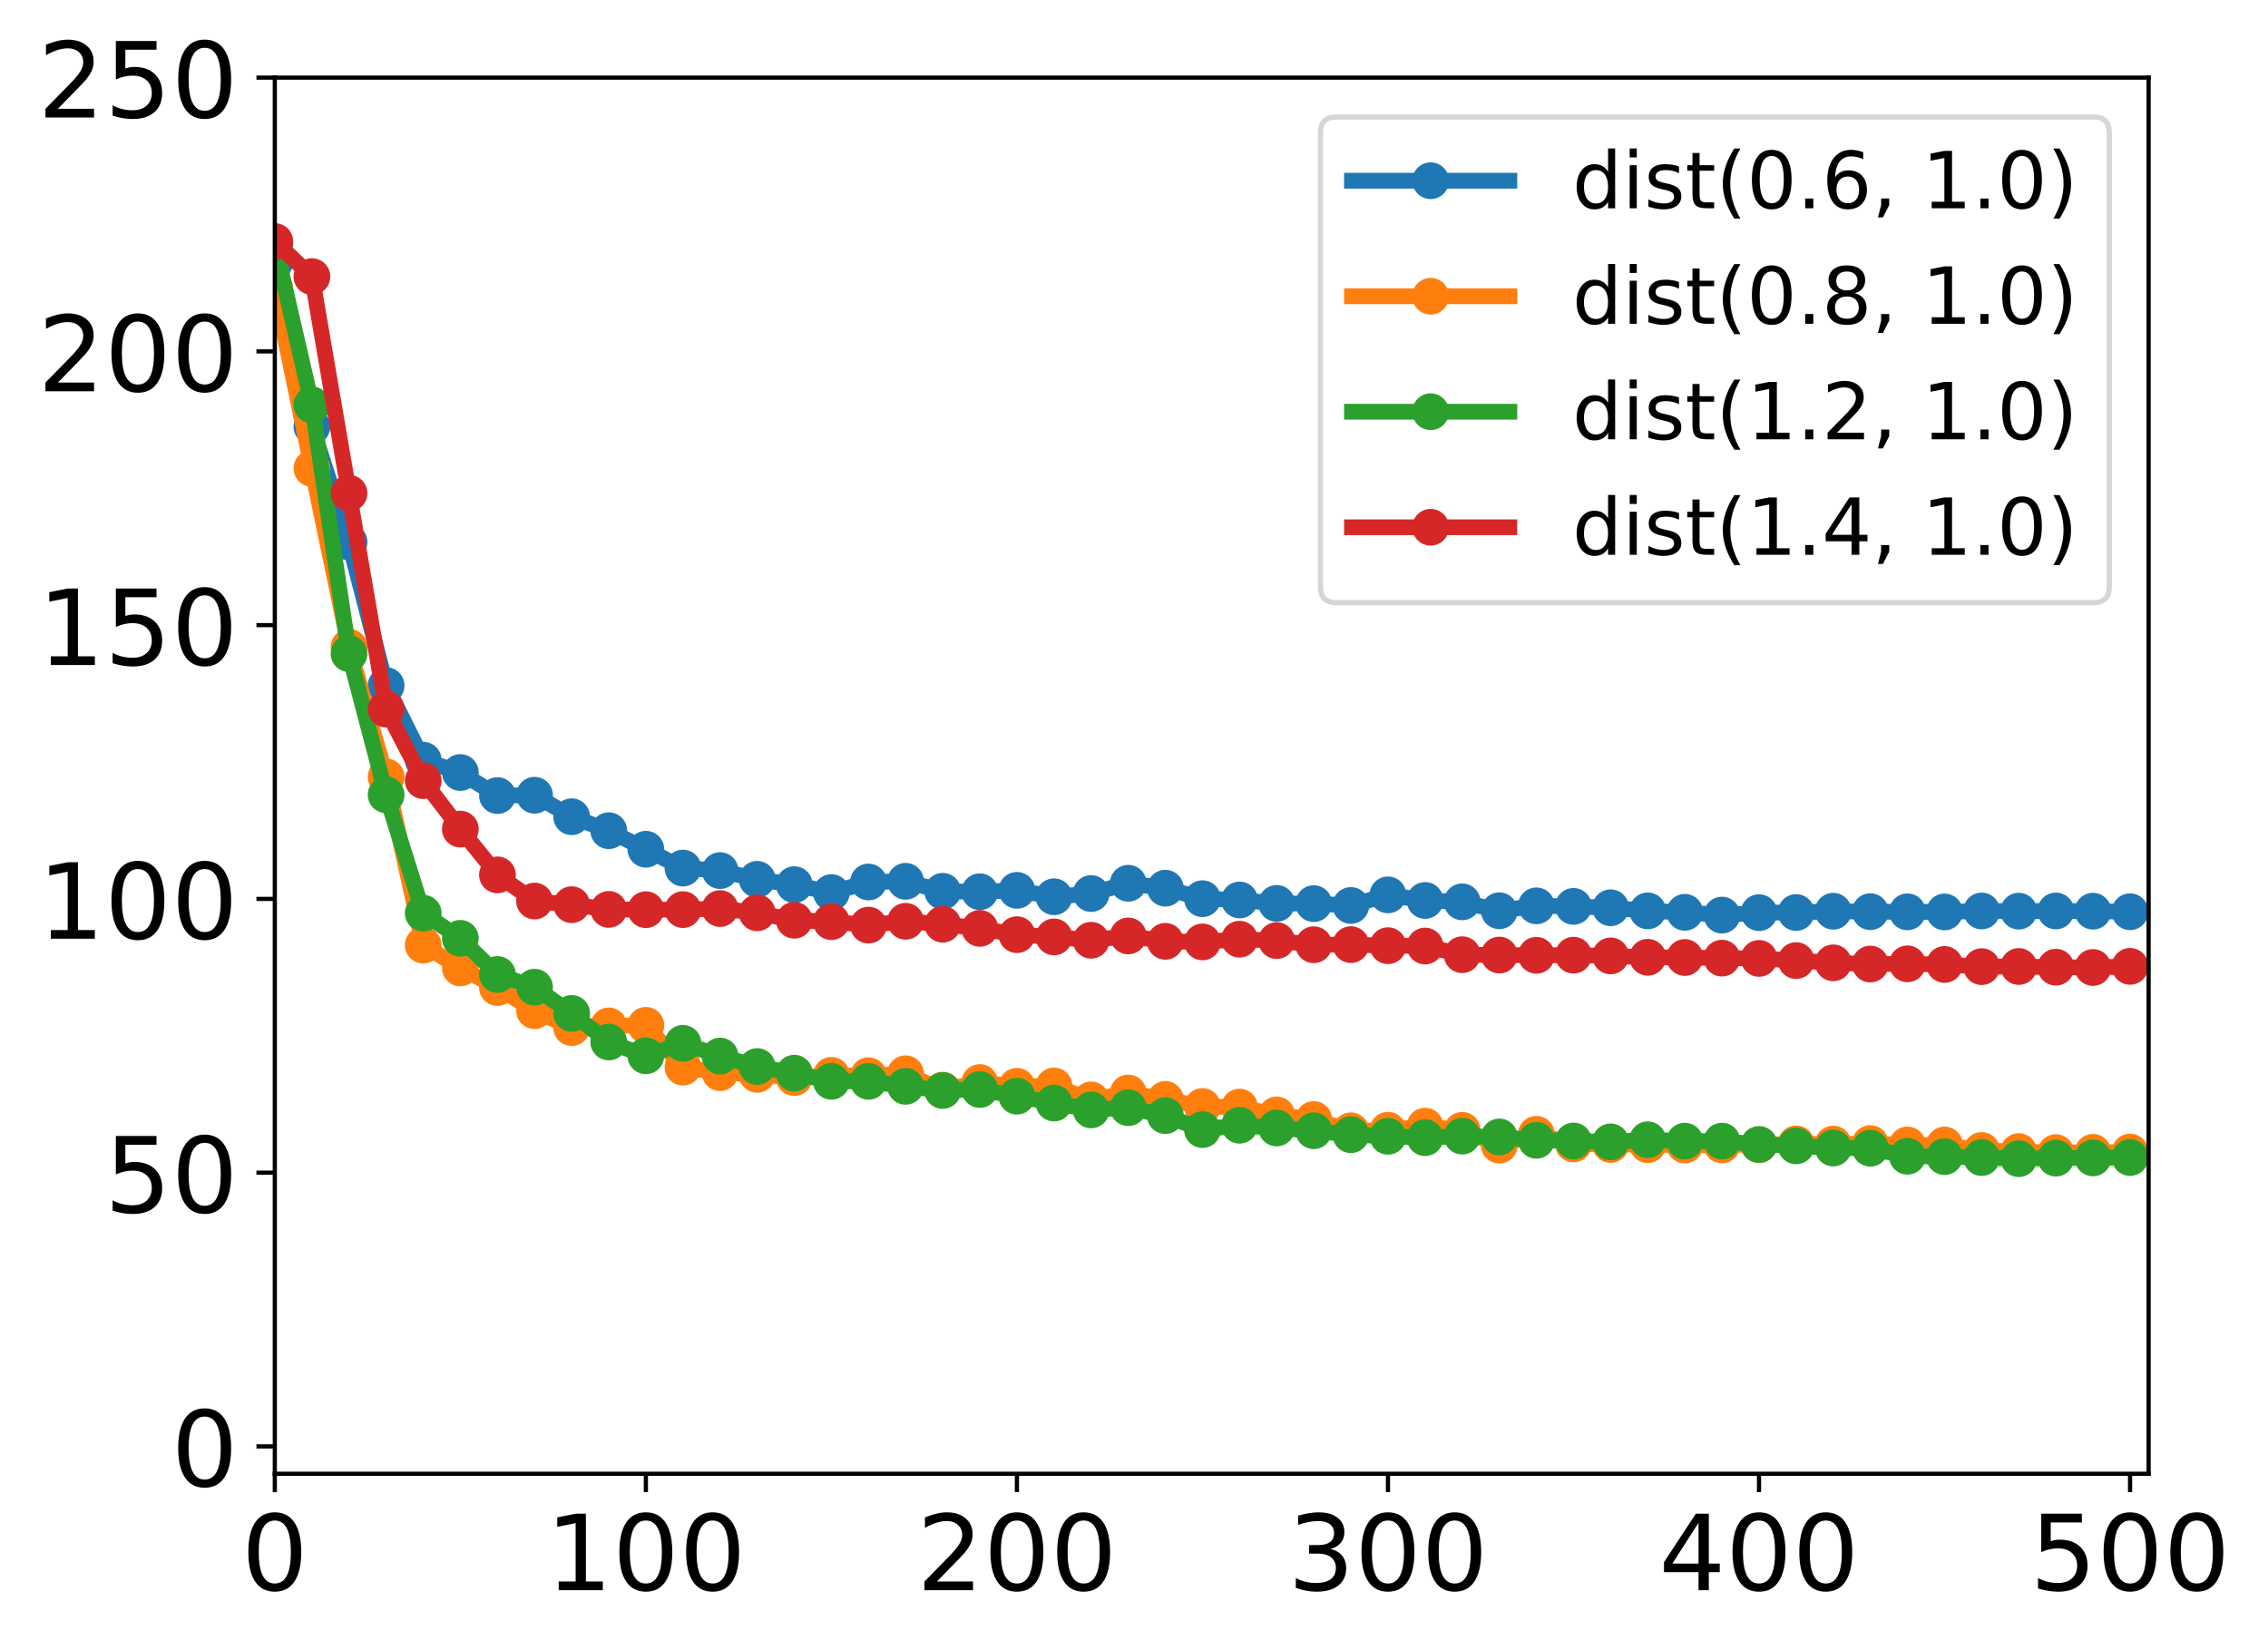 <?xml version="1.0" encoding="utf-8" standalone="no"?>
<!DOCTYPE svg PUBLIC "-//W3C//DTD SVG 1.1//EN"
  "http://www.w3.org/Graphics/SVG/1.1/DTD/svg11.dtd">
<!-- Created with matplotlib (http://matplotlib.org/) -->
<svg height="314.467pt" version="1.1" viewBox="0 0 432.247 314.467" width="432.247pt" xmlns="http://www.w3.org/2000/svg" xmlns:xlink="http://www.w3.org/1999/xlink">
 <defs>
  <style type="text/css">
*{stroke-linecap:butt;stroke-linejoin:round;}
  </style>
 </defs>
 <g id="figure_1">
  <g id="patch_1">
   <path d="M 0 314.467 
L 432.247 314.467 
L 432.247 0 
L 0 0 
z
" style="fill:#ffffff;"/>
  </g>
  <g id="axes_1">
   <g id="patch_2">
    <path d="M 52.375 280.91 
L 409.495 280.91 
L 409.495 14.798 
L 52.375 14.798 
z
" style="fill:#ffffff;"/>
   </g>
   <g id="matplotlib.axis_1">
    <g id="xtick_1">
     <g id="line2d_1">
      <defs>
       <path d="M 0 0 
L 0 3.5 
" id="m91db67efcc" style="stroke:#000000;stroke-width:0.8;"/>
      </defs>
      <g>
       <use style="stroke:#000000;stroke-width:0.8;" x="52.375" xlink:href="#m91db67efcc" y="280.91"/>
      </g>
     </g>
     <g id="text_1">
      <!-- 0 -->
      <defs>
       <path d="M 31.781 66.406 
Q 24.172 66.406 20.328 58.906 
Q 16.5 51.422 16.5 36.375 
Q 16.5 21.391 20.328 13.891 
Q 24.172 6.391 31.781 6.391 
Q 39.453 6.391 43.281 13.891 
Q 47.125 21.391 47.125 36.375 
Q 47.125 51.422 43.281 58.906 
Q 39.453 66.406 31.781 66.406 
z
M 31.781 74.219 
Q 44.047 74.219 50.516 64.516 
Q 56.984 54.828 56.984 36.375 
Q 56.984 17.969 50.516 8.266 
Q 44.047 -1.422 31.781 -1.422 
Q 19.531 -1.422 13.062 8.266 
Q 6.594 17.969 6.594 36.375 
Q 6.594 54.828 13.062 64.516 
Q 19.531 74.219 31.781 74.219 
z
" id="DejaVuSans-30"/>
      </defs>
      <g transform="translate(46.013 303.107)scale(0.2 -0.2)">
       <use xlink:href="#DejaVuSans-30"/>
      </g>
     </g>
    </g>
    <g id="xtick_2">
     <g id="line2d_2">
      <g>
       <use style="stroke:#000000;stroke-width:0.8;" x="123.092" xlink:href="#m91db67efcc" y="280.91"/>
      </g>
     </g>
     <g id="text_2">
      <!-- 100 -->
      <defs>
       <path d="M 12.406 8.297 
L 28.516 8.297 
L 28.516 63.922 
L 10.984 60.406 
L 10.984 69.391 
L 28.422 72.906 
L 38.281 72.906 
L 38.281 8.297 
L 54.391 8.297 
L 54.391 0 
L 12.406 0 
z
" id="DejaVuSans-31"/>
      </defs>
      <g transform="translate(104.004 303.107)scale(0.2 -0.2)">
       <use xlink:href="#DejaVuSans-31"/>
       <use x="63.623" xlink:href="#DejaVuSans-30"/>
       <use x="127.246" xlink:href="#DejaVuSans-30"/>
      </g>
     </g>
    </g>
    <g id="xtick_3">
     <g id="line2d_3">
      <g>
       <use style="stroke:#000000;stroke-width:0.8;" x="193.809" xlink:href="#m91db67efcc" y="280.91"/>
      </g>
     </g>
     <g id="text_3">
      <!-- 200 -->
      <defs>
       <path d="M 19.188 8.297 
L 53.609 8.297 
L 53.609 0 
L 7.328 0 
L 7.328 8.297 
Q 12.938 14.109 22.625 23.891 
Q 32.328 33.688 34.812 36.531 
Q 39.547 41.844 41.422 45.531 
Q 43.312 49.219 43.312 52.781 
Q 43.312 58.594 39.234 62.25 
Q 35.156 65.922 28.609 65.922 
Q 23.969 65.922 18.812 64.312 
Q 13.672 62.703 7.812 59.422 
L 7.812 69.391 
Q 13.766 71.781 18.938 73 
Q 24.125 74.219 28.422 74.219 
Q 39.75 74.219 46.484 68.547 
Q 53.219 62.891 53.219 53.422 
Q 53.219 48.922 51.531 44.891 
Q 49.859 40.875 45.406 35.406 
Q 44.188 33.984 37.641 27.219 
Q 31.109 20.453 19.188 8.297 
z
" id="DejaVuSans-32"/>
      </defs>
      <g transform="translate(174.721 303.107)scale(0.2 -0.2)">
       <use xlink:href="#DejaVuSans-32"/>
       <use x="63.623" xlink:href="#DejaVuSans-30"/>
       <use x="127.246" xlink:href="#DejaVuSans-30"/>
      </g>
     </g>
    </g>
    <g id="xtick_4">
     <g id="line2d_4">
      <g>
       <use style="stroke:#000000;stroke-width:0.8;" x="264.525" xlink:href="#m91db67efcc" y="280.91"/>
      </g>
     </g>
     <g id="text_4">
      <!-- 300 -->
      <defs>
       <path d="M 40.578 39.312 
Q 47.656 37.797 51.625 33 
Q 55.609 28.219 55.609 21.188 
Q 55.609 10.406 48.188 4.484 
Q 40.766 -1.422 27.094 -1.422 
Q 22.516 -1.422 17.656 -0.516 
Q 12.797 0.391 7.625 2.203 
L 7.625 11.719 
Q 11.719 9.328 16.594 8.109 
Q 21.484 6.891 26.812 6.891 
Q 36.078 6.891 40.938 10.547 
Q 45.797 14.203 45.797 21.188 
Q 45.797 27.641 41.281 31.266 
Q 36.766 34.906 28.719 34.906 
L 20.219 34.906 
L 20.219 43.016 
L 29.109 43.016 
Q 36.375 43.016 40.234 45.922 
Q 44.094 48.828 44.094 54.297 
Q 44.094 59.906 40.109 62.906 
Q 36.141 65.922 28.719 65.922 
Q 24.656 65.922 20.016 65.031 
Q 15.375 64.156 9.812 62.312 
L 9.812 71.094 
Q 15.438 72.656 20.344 73.438 
Q 25.25 74.219 29.594 74.219 
Q 40.828 74.219 47.359 69.109 
Q 53.906 64.016 53.906 55.328 
Q 53.906 49.266 50.438 45.094 
Q 46.969 40.922 40.578 39.312 
z
" id="DejaVuSans-33"/>
      </defs>
      <g transform="translate(245.438 303.107)scale(0.2 -0.2)">
       <use xlink:href="#DejaVuSans-33"/>
       <use x="63.623" xlink:href="#DejaVuSans-30"/>
       <use x="127.246" xlink:href="#DejaVuSans-30"/>
      </g>
     </g>
    </g>
    <g id="xtick_5">
     <g id="line2d_5">
      <g>
       <use style="stroke:#000000;stroke-width:0.8;" x="335.242" xlink:href="#m91db67efcc" y="280.91"/>
      </g>
     </g>
     <g id="text_5">
      <!-- 400 -->
      <defs>
       <path d="M 37.797 64.312 
L 12.891 25.391 
L 37.797 25.391 
z
M 35.203 72.906 
L 47.609 72.906 
L 47.609 25.391 
L 58.016 25.391 
L 58.016 17.188 
L 47.609 17.188 
L 47.609 0 
L 37.797 0 
L 37.797 17.188 
L 4.891 17.188 
L 4.891 26.703 
z
" id="DejaVuSans-34"/>
      </defs>
      <g transform="translate(316.155 303.107)scale(0.2 -0.2)">
       <use xlink:href="#DejaVuSans-34"/>
       <use x="63.623" xlink:href="#DejaVuSans-30"/>
       <use x="127.246" xlink:href="#DejaVuSans-30"/>
      </g>
     </g>
    </g>
    <g id="xtick_6">
     <g id="line2d_6">
      <g>
       <use style="stroke:#000000;stroke-width:0.8;" x="405.959" xlink:href="#m91db67efcc" y="280.91"/>
      </g>
     </g>
     <g id="text_6">
      <!-- 500 -->
      <defs>
       <path d="M 10.797 72.906 
L 49.516 72.906 
L 49.516 64.594 
L 19.828 64.594 
L 19.828 46.734 
Q 21.969 47.469 24.109 47.828 
Q 26.266 48.188 28.422 48.188 
Q 40.625 48.188 47.75 41.5 
Q 54.891 34.812 54.891 23.391 
Q 54.891 11.625 47.562 5.094 
Q 40.234 -1.422 26.906 -1.422 
Q 22.312 -1.422 17.547 -0.641 
Q 12.797 0.141 7.719 1.703 
L 7.719 11.625 
Q 12.109 9.234 16.797 8.062 
Q 21.484 6.891 26.703 6.891 
Q 35.156 6.891 40.078 11.328 
Q 45.016 15.766 45.016 23.391 
Q 45.016 31 40.078 35.438 
Q 35.156 39.891 26.703 39.891 
Q 22.75 39.891 18.812 39.016 
Q 14.891 38.141 10.797 36.281 
z
" id="DejaVuSans-35"/>
      </defs>
      <g transform="translate(386.872 303.107)scale(0.2 -0.2)">
       <use xlink:href="#DejaVuSans-35"/>
       <use x="63.623" xlink:href="#DejaVuSans-30"/>
       <use x="127.246" xlink:href="#DejaVuSans-30"/>
      </g>
     </g>
    </g>
   </g>
   <g id="matplotlib.axis_2">
    <g id="ytick_1">
     <g id="line2d_7">
      <defs>
       <path d="M 0 0 
L -3.5 0 
" id="mad070e6eaf" style="stroke:#000000;stroke-width:0.8;"/>
      </defs>
      <g>
       <use style="stroke:#000000;stroke-width:0.8;" x="52.375" xlink:href="#mad070e6eaf" y="275.693"/>
      </g>
     </g>
     <g id="text_7">
      <!-- 0 -->
      <g transform="translate(32.65 283.291)scale(0.2 -0.2)">
       <use xlink:href="#DejaVuSans-30"/>
      </g>
     </g>
    </g>
    <g id="ytick_2">
     <g id="line2d_8">
      <g>
       <use style="stroke:#000000;stroke-width:0.8;" x="52.375" xlink:href="#mad070e6eaf" y="223.514"/>
      </g>
     </g>
     <g id="text_8">
      <!-- 50 -->
      <g transform="translate(19.925 231.112)scale(0.2 -0.2)">
       <use xlink:href="#DejaVuSans-35"/>
       <use x="63.623" xlink:href="#DejaVuSans-30"/>
      </g>
     </g>
    </g>
    <g id="ytick_3">
     <g id="line2d_9">
      <g>
       <use style="stroke:#000000;stroke-width:0.8;" x="52.375" xlink:href="#mad070e6eaf" y="171.335"/>
      </g>
     </g>
     <g id="text_9">
      <!-- 100 -->
      <g transform="translate(7.2 178.933)scale(0.2 -0.2)">
       <use xlink:href="#DejaVuSans-31"/>
       <use x="63.623" xlink:href="#DejaVuSans-30"/>
       <use x="127.246" xlink:href="#DejaVuSans-30"/>
      </g>
     </g>
    </g>
    <g id="ytick_4">
     <g id="line2d_10">
      <g>
       <use style="stroke:#000000;stroke-width:0.8;" x="52.375" xlink:href="#mad070e6eaf" y="119.156"/>
      </g>
     </g>
     <g id="text_10">
      <!-- 150 -->
      <g transform="translate(7.2 126.755)scale(0.2 -0.2)">
       <use xlink:href="#DejaVuSans-31"/>
       <use x="63.623" xlink:href="#DejaVuSans-35"/>
       <use x="127.246" xlink:href="#DejaVuSans-30"/>
      </g>
     </g>
    </g>
    <g id="ytick_5">
     <g id="line2d_11">
      <g>
       <use style="stroke:#000000;stroke-width:0.8;" x="52.375" xlink:href="#mad070e6eaf" y="66.977"/>
      </g>
     </g>
     <g id="text_11">
      <!-- 200 -->
      <g transform="translate(7.2 74.576)scale(0.2 -0.2)">
       <use xlink:href="#DejaVuSans-32"/>
       <use x="63.623" xlink:href="#DejaVuSans-30"/>
       <use x="127.246" xlink:href="#DejaVuSans-30"/>
      </g>
     </g>
    </g>
    <g id="ytick_6">
     <g id="line2d_12">
      <g>
       <use style="stroke:#000000;stroke-width:0.8;" x="52.375" xlink:href="#mad070e6eaf" y="14.798"/>
      </g>
     </g>
     <g id="text_12">
      <!-- 250 -->
      <g transform="translate(7.2 22.397)scale(0.2 -0.2)">
       <use xlink:href="#DejaVuSans-32"/>
       <use x="63.623" xlink:href="#DejaVuSans-35"/>
       <use x="127.246" xlink:href="#DejaVuSans-30"/>
      </g>
     </g>
    </g>
   </g>
   <g id="line2d_13">
    <path clip-path="url(#p8655ca4195)" d="M 52.375 49.946 
L 59.447 81.311 
L 66.518 103.299 
L 73.59 130.672 
L 80.662 144.901 
L 87.733 147.249 
L 94.805 151.643 
L 101.877 151.58 
L 108.948 155.676 
L 116.02 158.337 
L 123.092 161.875 
L 130.164 165.465 
L 137.235 165.94 
L 144.307 167.609 
L 151.379 168.622 
L 158.45 170.13 
L 165.522 168.115 
L 172.594 167.985 
L 179.665 169.89 
L 186.737 169.978 
L 193.809 169.707 
L 200.88 170.928 
L 207.952 170.317 
L 215.024 168.361 
L 222.095 169.295 
L 229.167 171.298 
L 236.239 171.544 
L 243.31 172.196 
L 250.382 172.238 
L 257.454 172.592 
L 264.525 170.568 
L 271.597 171.632 
L 278.669 171.898 
L 285.741 173.599 
L 292.812 172.66 
L 299.884 172.765 
L 306.956 173.026 
L 314.027 173.62 
L 321.099 173.897 
L 328.171 174.424 
L 335.242 173.96 
L 342.314 173.933 
L 349.386 173.688 
L 356.457 173.772 
L 363.529 173.803 
L 370.601 173.824 
L 377.672 173.641 
L 384.744 173.673 
L 391.816 173.636 
L 398.887 173.678 
L 405.959 173.782 
" style="fill:none;stroke:#1f77b4;stroke-linecap:square;stroke-width:3;"/>
    <defs>
     <path d="M 0 3 
C 0.796 3 1.559 2.684 2.121 2.121 
C 2.684 1.559 3 0.796 3 0 
C 3 -0.796 2.684 -1.559 2.121 -2.121 
C 1.559 -2.684 0.796 -3 0 -3 
C -0.796 -3 -1.559 -2.684 -2.121 -2.121 
C -2.684 -1.559 -3 -0.796 -3 0 
C -3 0.796 -2.684 1.559 -2.121 2.121 
C -1.559 2.684 -0.796 3 0 3 
z
" id="m61780fa552" style="stroke:#1f77b4;"/>
    </defs>
    <g clip-path="url(#p8655ca4195)">
     <use style="fill:#1f77b4;stroke:#1f77b4;" x="52.375" xlink:href="#m61780fa552" y="49.946"/>
     <use style="fill:#1f77b4;stroke:#1f77b4;" x="59.447" xlink:href="#m61780fa552" y="81.311"/>
     <use style="fill:#1f77b4;stroke:#1f77b4;" x="66.518" xlink:href="#m61780fa552" y="103.299"/>
     <use style="fill:#1f77b4;stroke:#1f77b4;" x="73.59" xlink:href="#m61780fa552" y="130.672"/>
     <use style="fill:#1f77b4;stroke:#1f77b4;" x="80.662" xlink:href="#m61780fa552" y="144.901"/>
     <use style="fill:#1f77b4;stroke:#1f77b4;" x="87.733" xlink:href="#m61780fa552" y="147.249"/>
     <use style="fill:#1f77b4;stroke:#1f77b4;" x="94.805" xlink:href="#m61780fa552" y="151.643"/>
     <use style="fill:#1f77b4;stroke:#1f77b4;" x="101.877" xlink:href="#m61780fa552" y="151.58"/>
     <use style="fill:#1f77b4;stroke:#1f77b4;" x="108.948" xlink:href="#m61780fa552" y="155.676"/>
     <use style="fill:#1f77b4;stroke:#1f77b4;" x="116.02" xlink:href="#m61780fa552" y="158.337"/>
     <use style="fill:#1f77b4;stroke:#1f77b4;" x="123.092" xlink:href="#m61780fa552" y="161.875"/>
     <use style="fill:#1f77b4;stroke:#1f77b4;" x="130.164" xlink:href="#m61780fa552" y="165.465"/>
     <use style="fill:#1f77b4;stroke:#1f77b4;" x="137.235" xlink:href="#m61780fa552" y="165.94"/>
     <use style="fill:#1f77b4;stroke:#1f77b4;" x="144.307" xlink:href="#m61780fa552" y="167.609"/>
     <use style="fill:#1f77b4;stroke:#1f77b4;" x="151.379" xlink:href="#m61780fa552" y="168.622"/>
     <use style="fill:#1f77b4;stroke:#1f77b4;" x="158.45" xlink:href="#m61780fa552" y="170.13"/>
     <use style="fill:#1f77b4;stroke:#1f77b4;" x="165.522" xlink:href="#m61780fa552" y="168.115"/>
     <use style="fill:#1f77b4;stroke:#1f77b4;" x="172.594" xlink:href="#m61780fa552" y="167.985"/>
     <use style="fill:#1f77b4;stroke:#1f77b4;" x="179.665" xlink:href="#m61780fa552" y="169.89"/>
     <use style="fill:#1f77b4;stroke:#1f77b4;" x="186.737" xlink:href="#m61780fa552" y="169.978"/>
     <use style="fill:#1f77b4;stroke:#1f77b4;" x="193.809" xlink:href="#m61780fa552" y="169.707"/>
     <use style="fill:#1f77b4;stroke:#1f77b4;" x="200.88" xlink:href="#m61780fa552" y="170.928"/>
     <use style="fill:#1f77b4;stroke:#1f77b4;" x="207.952" xlink:href="#m61780fa552" y="170.317"/>
     <use style="fill:#1f77b4;stroke:#1f77b4;" x="215.024" xlink:href="#m61780fa552" y="168.361"/>
     <use style="fill:#1f77b4;stroke:#1f77b4;" x="222.095" xlink:href="#m61780fa552" y="169.295"/>
     <use style="fill:#1f77b4;stroke:#1f77b4;" x="229.167" xlink:href="#m61780fa552" y="171.298"/>
     <use style="fill:#1f77b4;stroke:#1f77b4;" x="236.239" xlink:href="#m61780fa552" y="171.544"/>
     <use style="fill:#1f77b4;stroke:#1f77b4;" x="243.31" xlink:href="#m61780fa552" y="172.196"/>
     <use style="fill:#1f77b4;stroke:#1f77b4;" x="250.382" xlink:href="#m61780fa552" y="172.238"/>
     <use style="fill:#1f77b4;stroke:#1f77b4;" x="257.454" xlink:href="#m61780fa552" y="172.592"/>
     <use style="fill:#1f77b4;stroke:#1f77b4;" x="264.525" xlink:href="#m61780fa552" y="170.568"/>
     <use style="fill:#1f77b4;stroke:#1f77b4;" x="271.597" xlink:href="#m61780fa552" y="171.632"/>
     <use style="fill:#1f77b4;stroke:#1f77b4;" x="278.669" xlink:href="#m61780fa552" y="171.898"/>
     <use style="fill:#1f77b4;stroke:#1f77b4;" x="285.741" xlink:href="#m61780fa552" y="173.599"/>
     <use style="fill:#1f77b4;stroke:#1f77b4;" x="292.812" xlink:href="#m61780fa552" y="172.66"/>
     <use style="fill:#1f77b4;stroke:#1f77b4;" x="299.884" xlink:href="#m61780fa552" y="172.765"/>
     <use style="fill:#1f77b4;stroke:#1f77b4;" x="306.956" xlink:href="#m61780fa552" y="173.026"/>
     <use style="fill:#1f77b4;stroke:#1f77b4;" x="314.027" xlink:href="#m61780fa552" y="173.62"/>
     <use style="fill:#1f77b4;stroke:#1f77b4;" x="321.099" xlink:href="#m61780fa552" y="173.897"/>
     <use style="fill:#1f77b4;stroke:#1f77b4;" x="328.171" xlink:href="#m61780fa552" y="174.424"/>
     <use style="fill:#1f77b4;stroke:#1f77b4;" x="335.242" xlink:href="#m61780fa552" y="173.96"/>
     <use style="fill:#1f77b4;stroke:#1f77b4;" x="342.314" xlink:href="#m61780fa552" y="173.933"/>
     <use style="fill:#1f77b4;stroke:#1f77b4;" x="349.386" xlink:href="#m61780fa552" y="173.688"/>
     <use style="fill:#1f77b4;stroke:#1f77b4;" x="356.457" xlink:href="#m61780fa552" y="173.772"/>
     <use style="fill:#1f77b4;stroke:#1f77b4;" x="363.529" xlink:href="#m61780fa552" y="173.803"/>
     <use style="fill:#1f77b4;stroke:#1f77b4;" x="370.601" xlink:href="#m61780fa552" y="173.824"/>
     <use style="fill:#1f77b4;stroke:#1f77b4;" x="377.672" xlink:href="#m61780fa552" y="173.641"/>
     <use style="fill:#1f77b4;stroke:#1f77b4;" x="384.744" xlink:href="#m61780fa552" y="173.673"/>
     <use style="fill:#1f77b4;stroke:#1f77b4;" x="391.816" xlink:href="#m61780fa552" y="173.636"/>
     <use style="fill:#1f77b4;stroke:#1f77b4;" x="398.887" xlink:href="#m61780fa552" y="173.678"/>
     <use style="fill:#1f77b4;stroke:#1f77b4;" x="405.959" xlink:href="#m61780fa552" y="173.782"/>
    </g>
   </g>
   <g id="line2d_14">
    <path clip-path="url(#p8655ca4195)" d="M 52.375 54.96 
L 59.447 89.273 
L 66.518 123.351 
L 73.59 148.084 
L 80.662 180.148 
L 87.733 184.494 
L 94.805 188.23 
L 101.877 192.64 
L 108.948 195.869 
L 116.02 195.546 
L 123.092 195.431 
L 130.164 203.399 
L 137.235 204.463 
L 144.307 204.776 
L 151.379 205.392 
L 158.45 204.964 
L 165.522 205.042 
L 172.594 204.672 
L 179.665 207.797 
L 186.737 206.342 
L 193.809 207.057 
L 200.88 206.989 
L 207.952 209.65 
L 215.024 208.335 
L 222.095 209.561 
L 229.167 210.907 
L 236.239 211.017 
L 243.31 212.514 
L 250.382 213.386 
L 257.454 215.541 
L 264.525 215.436 
L 271.597 214.654 
L 278.669 215.447 
L 285.741 218.27 
L 292.812 216.209 
L 299.884 218.04 
L 306.956 218.145 
L 314.027 218.176 
L 321.099 218.254 
L 328.171 218.228 
L 335.242 218.197 
L 342.314 218.035 
L 349.386 218.071 
L 356.457 217.972 
L 363.529 218.238 
L 370.601 218.238 
L 377.672 219.287 
L 384.744 219.501 
L 391.816 219.699 
L 398.887 219.647 
L 405.959 219.595 
" style="fill:none;stroke:#ff7f0e;stroke-linecap:square;stroke-width:3;"/>
    <defs>
     <path d="M 0 3 
C 0.796 3 1.559 2.684 2.121 2.121 
C 2.684 1.559 3 0.796 3 0 
C 3 -0.796 2.684 -1.559 2.121 -2.121 
C 1.559 -2.684 0.796 -3 0 -3 
C -0.796 -3 -1.559 -2.684 -2.121 -2.121 
C -2.684 -1.559 -3 -0.796 -3 0 
C -3 0.796 -2.684 1.559 -2.121 2.121 
C -1.559 2.684 -0.796 3 0 3 
z
" id="m04f5f0fafa" style="stroke:#ff7f0e;"/>
    </defs>
    <g clip-path="url(#p8655ca4195)">
     <use style="fill:#ff7f0e;stroke:#ff7f0e;" x="52.375" xlink:href="#m04f5f0fafa" y="54.96"/>
     <use style="fill:#ff7f0e;stroke:#ff7f0e;" x="59.447" xlink:href="#m04f5f0fafa" y="89.273"/>
     <use style="fill:#ff7f0e;stroke:#ff7f0e;" x="66.518" xlink:href="#m04f5f0fafa" y="123.351"/>
     <use style="fill:#ff7f0e;stroke:#ff7f0e;" x="73.59" xlink:href="#m04f5f0fafa" y="148.084"/>
     <use style="fill:#ff7f0e;stroke:#ff7f0e;" x="80.662" xlink:href="#m04f5f0fafa" y="180.148"/>
     <use style="fill:#ff7f0e;stroke:#ff7f0e;" x="87.733" xlink:href="#m04f5f0fafa" y="184.494"/>
     <use style="fill:#ff7f0e;stroke:#ff7f0e;" x="94.805" xlink:href="#m04f5f0fafa" y="188.23"/>
     <use style="fill:#ff7f0e;stroke:#ff7f0e;" x="101.877" xlink:href="#m04f5f0fafa" y="192.64"/>
     <use style="fill:#ff7f0e;stroke:#ff7f0e;" x="108.948" xlink:href="#m04f5f0fafa" y="195.869"/>
     <use style="fill:#ff7f0e;stroke:#ff7f0e;" x="116.02" xlink:href="#m04f5f0fafa" y="195.546"/>
     <use style="fill:#ff7f0e;stroke:#ff7f0e;" x="123.092" xlink:href="#m04f5f0fafa" y="195.431"/>
     <use style="fill:#ff7f0e;stroke:#ff7f0e;" x="130.164" xlink:href="#m04f5f0fafa" y="203.399"/>
     <use style="fill:#ff7f0e;stroke:#ff7f0e;" x="137.235" xlink:href="#m04f5f0fafa" y="204.463"/>
     <use style="fill:#ff7f0e;stroke:#ff7f0e;" x="144.307" xlink:href="#m04f5f0fafa" y="204.776"/>
     <use style="fill:#ff7f0e;stroke:#ff7f0e;" x="151.379" xlink:href="#m04f5f0fafa" y="205.392"/>
     <use style="fill:#ff7f0e;stroke:#ff7f0e;" x="158.45" xlink:href="#m04f5f0fafa" y="204.964"/>
     <use style="fill:#ff7f0e;stroke:#ff7f0e;" x="165.522" xlink:href="#m04f5f0fafa" y="205.042"/>
     <use style="fill:#ff7f0e;stroke:#ff7f0e;" x="172.594" xlink:href="#m04f5f0fafa" y="204.672"/>
     <use style="fill:#ff7f0e;stroke:#ff7f0e;" x="179.665" xlink:href="#m04f5f0fafa" y="207.797"/>
     <use style="fill:#ff7f0e;stroke:#ff7f0e;" x="186.737" xlink:href="#m04f5f0fafa" y="206.342"/>
     <use style="fill:#ff7f0e;stroke:#ff7f0e;" x="193.809" xlink:href="#m04f5f0fafa" y="207.057"/>
     <use style="fill:#ff7f0e;stroke:#ff7f0e;" x="200.88" xlink:href="#m04f5f0fafa" y="206.989"/>
     <use style="fill:#ff7f0e;stroke:#ff7f0e;" x="207.952" xlink:href="#m04f5f0fafa" y="209.65"/>
     <use style="fill:#ff7f0e;stroke:#ff7f0e;" x="215.024" xlink:href="#m04f5f0fafa" y="208.335"/>
     <use style="fill:#ff7f0e;stroke:#ff7f0e;" x="222.095" xlink:href="#m04f5f0fafa" y="209.561"/>
     <use style="fill:#ff7f0e;stroke:#ff7f0e;" x="229.167" xlink:href="#m04f5f0fafa" y="210.907"/>
     <use style="fill:#ff7f0e;stroke:#ff7f0e;" x="236.239" xlink:href="#m04f5f0fafa" y="211.017"/>
     <use style="fill:#ff7f0e;stroke:#ff7f0e;" x="243.31" xlink:href="#m04f5f0fafa" y="212.514"/>
     <use style="fill:#ff7f0e;stroke:#ff7f0e;" x="250.382" xlink:href="#m04f5f0fafa" y="213.386"/>
     <use style="fill:#ff7f0e;stroke:#ff7f0e;" x="257.454" xlink:href="#m04f5f0fafa" y="215.541"/>
     <use style="fill:#ff7f0e;stroke:#ff7f0e;" x="264.525" xlink:href="#m04f5f0fafa" y="215.436"/>
     <use style="fill:#ff7f0e;stroke:#ff7f0e;" x="271.597" xlink:href="#m04f5f0fafa" y="214.654"/>
     <use style="fill:#ff7f0e;stroke:#ff7f0e;" x="278.669" xlink:href="#m04f5f0fafa" y="215.447"/>
     <use style="fill:#ff7f0e;stroke:#ff7f0e;" x="285.741" xlink:href="#m04f5f0fafa" y="218.27"/>
     <use style="fill:#ff7f0e;stroke:#ff7f0e;" x="292.812" xlink:href="#m04f5f0fafa" y="216.209"/>
     <use style="fill:#ff7f0e;stroke:#ff7f0e;" x="299.884" xlink:href="#m04f5f0fafa" y="218.04"/>
     <use style="fill:#ff7f0e;stroke:#ff7f0e;" x="306.956" xlink:href="#m04f5f0fafa" y="218.145"/>
     <use style="fill:#ff7f0e;stroke:#ff7f0e;" x="314.027" xlink:href="#m04f5f0fafa" y="218.176"/>
     <use style="fill:#ff7f0e;stroke:#ff7f0e;" x="321.099" xlink:href="#m04f5f0fafa" y="218.254"/>
     <use style="fill:#ff7f0e;stroke:#ff7f0e;" x="328.171" xlink:href="#m04f5f0fafa" y="218.228"/>
     <use style="fill:#ff7f0e;stroke:#ff7f0e;" x="335.242" xlink:href="#m04f5f0fafa" y="218.197"/>
     <use style="fill:#ff7f0e;stroke:#ff7f0e;" x="342.314" xlink:href="#m04f5f0fafa" y="218.035"/>
     <use style="fill:#ff7f0e;stroke:#ff7f0e;" x="349.386" xlink:href="#m04f5f0fafa" y="218.071"/>
     <use style="fill:#ff7f0e;stroke:#ff7f0e;" x="356.457" xlink:href="#m04f5f0fafa" y="217.972"/>
     <use style="fill:#ff7f0e;stroke:#ff7f0e;" x="363.529" xlink:href="#m04f5f0fafa" y="218.238"/>
     <use style="fill:#ff7f0e;stroke:#ff7f0e;" x="370.601" xlink:href="#m04f5f0fafa" y="218.238"/>
     <use style="fill:#ff7f0e;stroke:#ff7f0e;" x="377.672" xlink:href="#m04f5f0fafa" y="219.287"/>
     <use style="fill:#ff7f0e;stroke:#ff7f0e;" x="384.744" xlink:href="#m04f5f0fafa" y="219.501"/>
     <use style="fill:#ff7f0e;stroke:#ff7f0e;" x="391.816" xlink:href="#m04f5f0fafa" y="219.699"/>
     <use style="fill:#ff7f0e;stroke:#ff7f0e;" x="398.887" xlink:href="#m04f5f0fafa" y="219.647"/>
     <use style="fill:#ff7f0e;stroke:#ff7f0e;" x="405.959" xlink:href="#m04f5f0fafa" y="219.595"/>
    </g>
   </g>
   <g id="line2d_15">
    <path clip-path="url(#p8655ca4195)" d="M 52.375 46.424 
L 59.447 77.173 
L 66.518 124.588 
L 73.59 151.497 
L 80.662 174.064 
L 87.733 178.854 
L 94.805 185.747 
L 101.877 188.163 
L 108.948 193.172 
L 116.02 198.614 
L 123.092 201.244 
L 130.164 198.87 
L 137.235 201.296 
L 144.307 203.294 
L 151.379 204.557 
L 158.45 206.107 
L 165.522 206.112 
L 172.594 207.062 
L 179.665 207.85 
L 186.737 207.672 
L 193.809 208.94 
L 200.88 210.245 
L 207.952 211.549 
L 215.024 211.137 
L 222.095 212.645 
L 229.167 215.311 
L 236.239 214.482 
L 243.31 215.003 
L 250.382 215.525 
L 257.454 216.282 
L 264.525 216.584 
L 271.597 216.845 
L 278.669 216.553 
L 285.741 216.71 
L 292.812 217.346 
L 299.884 217.477 
L 306.956 217.649 
L 314.027 217.252 
L 321.099 217.508 
L 328.171 217.503 
L 335.242 218.145 
L 342.314 218.411 
L 349.386 218.818 
L 356.457 218.865 
L 363.529 220.388 
L 370.601 220.456 
L 377.672 220.639 
L 384.744 220.853 
L 391.816 220.748 
L 398.887 220.701 
L 405.959 220.633 
" style="fill:none;stroke:#2ca02c;stroke-linecap:square;stroke-width:3;"/>
    <defs>
     <path d="M 0 3 
C 0.796 3 1.559 2.684 2.121 2.121 
C 2.684 1.559 3 0.796 3 0 
C 3 -0.796 2.684 -1.559 2.121 -2.121 
C 1.559 -2.684 0.796 -3 0 -3 
C -0.796 -3 -1.559 -2.684 -2.121 -2.121 
C -2.684 -1.559 -3 -0.796 -3 0 
C -3 0.796 -2.684 1.559 -2.121 2.121 
C -1.559 2.684 -0.796 3 0 3 
z
" id="m6d01cb4de3" style="stroke:#2ca02c;"/>
    </defs>
    <g clip-path="url(#p8655ca4195)">
     <use style="fill:#2ca02c;stroke:#2ca02c;" x="52.375" xlink:href="#m6d01cb4de3" y="46.424"/>
     <use style="fill:#2ca02c;stroke:#2ca02c;" x="59.447" xlink:href="#m6d01cb4de3" y="77.173"/>
     <use style="fill:#2ca02c;stroke:#2ca02c;" x="66.518" xlink:href="#m6d01cb4de3" y="124.588"/>
     <use style="fill:#2ca02c;stroke:#2ca02c;" x="73.59" xlink:href="#m6d01cb4de3" y="151.497"/>
     <use style="fill:#2ca02c;stroke:#2ca02c;" x="80.662" xlink:href="#m6d01cb4de3" y="174.064"/>
     <use style="fill:#2ca02c;stroke:#2ca02c;" x="87.733" xlink:href="#m6d01cb4de3" y="178.854"/>
     <use style="fill:#2ca02c;stroke:#2ca02c;" x="94.805" xlink:href="#m6d01cb4de3" y="185.747"/>
     <use style="fill:#2ca02c;stroke:#2ca02c;" x="101.877" xlink:href="#m6d01cb4de3" y="188.163"/>
     <use style="fill:#2ca02c;stroke:#2ca02c;" x="108.948" xlink:href="#m6d01cb4de3" y="193.172"/>
     <use style="fill:#2ca02c;stroke:#2ca02c;" x="116.02" xlink:href="#m6d01cb4de3" y="198.614"/>
     <use style="fill:#2ca02c;stroke:#2ca02c;" x="123.092" xlink:href="#m6d01cb4de3" y="201.244"/>
     <use style="fill:#2ca02c;stroke:#2ca02c;" x="130.164" xlink:href="#m6d01cb4de3" y="198.87"/>
     <use style="fill:#2ca02c;stroke:#2ca02c;" x="137.235" xlink:href="#m6d01cb4de3" y="201.296"/>
     <use style="fill:#2ca02c;stroke:#2ca02c;" x="144.307" xlink:href="#m6d01cb4de3" y="203.294"/>
     <use style="fill:#2ca02c;stroke:#2ca02c;" x="151.379" xlink:href="#m6d01cb4de3" y="204.557"/>
     <use style="fill:#2ca02c;stroke:#2ca02c;" x="158.45" xlink:href="#m6d01cb4de3" y="206.107"/>
     <use style="fill:#2ca02c;stroke:#2ca02c;" x="165.522" xlink:href="#m6d01cb4de3" y="206.112"/>
     <use style="fill:#2ca02c;stroke:#2ca02c;" x="172.594" xlink:href="#m6d01cb4de3" y="207.062"/>
     <use style="fill:#2ca02c;stroke:#2ca02c;" x="179.665" xlink:href="#m6d01cb4de3" y="207.85"/>
     <use style="fill:#2ca02c;stroke:#2ca02c;" x="186.737" xlink:href="#m6d01cb4de3" y="207.672"/>
     <use style="fill:#2ca02c;stroke:#2ca02c;" x="193.809" xlink:href="#m6d01cb4de3" y="208.94"/>
     <use style="fill:#2ca02c;stroke:#2ca02c;" x="200.88" xlink:href="#m6d01cb4de3" y="210.245"/>
     <use style="fill:#2ca02c;stroke:#2ca02c;" x="207.952" xlink:href="#m6d01cb4de3" y="211.549"/>
     <use style="fill:#2ca02c;stroke:#2ca02c;" x="215.024" xlink:href="#m6d01cb4de3" y="211.137"/>
     <use style="fill:#2ca02c;stroke:#2ca02c;" x="222.095" xlink:href="#m6d01cb4de3" y="212.645"/>
     <use style="fill:#2ca02c;stroke:#2ca02c;" x="229.167" xlink:href="#m6d01cb4de3" y="215.311"/>
     <use style="fill:#2ca02c;stroke:#2ca02c;" x="236.239" xlink:href="#m6d01cb4de3" y="214.482"/>
     <use style="fill:#2ca02c;stroke:#2ca02c;" x="243.31" xlink:href="#m6d01cb4de3" y="215.003"/>
     <use style="fill:#2ca02c;stroke:#2ca02c;" x="250.382" xlink:href="#m6d01cb4de3" y="215.525"/>
     <use style="fill:#2ca02c;stroke:#2ca02c;" x="257.454" xlink:href="#m6d01cb4de3" y="216.282"/>
     <use style="fill:#2ca02c;stroke:#2ca02c;" x="264.525" xlink:href="#m6d01cb4de3" y="216.584"/>
     <use style="fill:#2ca02c;stroke:#2ca02c;" x="271.597" xlink:href="#m6d01cb4de3" y="216.845"/>
     <use style="fill:#2ca02c;stroke:#2ca02c;" x="278.669" xlink:href="#m6d01cb4de3" y="216.553"/>
     <use style="fill:#2ca02c;stroke:#2ca02c;" x="285.741" xlink:href="#m6d01cb4de3" y="216.71"/>
     <use style="fill:#2ca02c;stroke:#2ca02c;" x="292.812" xlink:href="#m6d01cb4de3" y="217.346"/>
     <use style="fill:#2ca02c;stroke:#2ca02c;" x="299.884" xlink:href="#m6d01cb4de3" y="217.477"/>
     <use style="fill:#2ca02c;stroke:#2ca02c;" x="306.956" xlink:href="#m6d01cb4de3" y="217.649"/>
     <use style="fill:#2ca02c;stroke:#2ca02c;" x="314.027" xlink:href="#m6d01cb4de3" y="217.252"/>
     <use style="fill:#2ca02c;stroke:#2ca02c;" x="321.099" xlink:href="#m6d01cb4de3" y="217.508"/>
     <use style="fill:#2ca02c;stroke:#2ca02c;" x="328.171" xlink:href="#m6d01cb4de3" y="217.503"/>
     <use style="fill:#2ca02c;stroke:#2ca02c;" x="335.242" xlink:href="#m6d01cb4de3" y="218.145"/>
     <use style="fill:#2ca02c;stroke:#2ca02c;" x="342.314" xlink:href="#m6d01cb4de3" y="218.411"/>
     <use style="fill:#2ca02c;stroke:#2ca02c;" x="349.386" xlink:href="#m6d01cb4de3" y="218.818"/>
     <use style="fill:#2ca02c;stroke:#2ca02c;" x="356.457" xlink:href="#m6d01cb4de3" y="218.865"/>
     <use style="fill:#2ca02c;stroke:#2ca02c;" x="363.529" xlink:href="#m6d01cb4de3" y="220.388"/>
     <use style="fill:#2ca02c;stroke:#2ca02c;" x="370.601" xlink:href="#m6d01cb4de3" y="220.456"/>
     <use style="fill:#2ca02c;stroke:#2ca02c;" x="377.672" xlink:href="#m6d01cb4de3" y="220.639"/>
     <use style="fill:#2ca02c;stroke:#2ca02c;" x="384.744" xlink:href="#m6d01cb4de3" y="220.853"/>
     <use style="fill:#2ca02c;stroke:#2ca02c;" x="391.816" xlink:href="#m6d01cb4de3" y="220.748"/>
     <use style="fill:#2ca02c;stroke:#2ca02c;" x="398.887" xlink:href="#m6d01cb4de3" y="220.701"/>
     <use style="fill:#2ca02c;stroke:#2ca02c;" x="405.959" xlink:href="#m6d01cb4de3" y="220.633"/>
    </g>
   </g>
   <g id="line2d_16">
    <path clip-path="url(#p8655ca4195)" d="M 52.375 46.033 
L 59.447 52.722 
L 66.518 94.016 
L 73.59 135.165 
L 80.662 148.799 
L 87.733 158.029 
L 94.805 166.759 
L 101.877 171.747 
L 108.948 172.441 
L 116.02 173.339 
L 123.092 173.391 
L 130.164 173.38 
L 137.235 173.177 
L 144.307 173.986 
L 151.379 175.405 
L 158.45 175.681 
L 165.522 176.334 
L 172.594 175.603 
L 179.665 176.161 
L 186.737 176.955 
L 193.809 178.155 
L 200.88 178.583 
L 207.952 179.219 
L 215.024 178.395 
L 222.095 179.423 
L 229.167 179.537 
L 236.239 179.021 
L 243.31 179.282 
L 250.382 180.075 
L 257.454 180.054 
L 264.525 180.257 
L 271.597 180.32 
L 278.669 181.974 
L 285.741 182.042 
L 292.812 182.089 
L 299.884 182.063 
L 306.956 182.199 
L 314.027 182.465 
L 321.099 182.506 
L 328.171 182.626 
L 335.242 182.679 
L 342.314 183.096 
L 349.386 183.524 
L 356.457 183.753 
L 363.529 183.717 
L 370.601 183.832 
L 377.672 184.249 
L 384.744 184.218 
L 391.816 184.354 
L 398.887 184.411 
L 405.959 184.197 
" style="fill:none;stroke:#d62728;stroke-linecap:square;stroke-width:3;"/>
    <defs>
     <path d="M 0 3 
C 0.796 3 1.559 2.684 2.121 2.121 
C 2.684 1.559 3 0.796 3 0 
C 3 -0.796 2.684 -1.559 2.121 -2.121 
C 1.559 -2.684 0.796 -3 0 -3 
C -0.796 -3 -1.559 -2.684 -2.121 -2.121 
C -2.684 -1.559 -3 -0.796 -3 0 
C -3 0.796 -2.684 1.559 -2.121 2.121 
C -1.559 2.684 -0.796 3 0 3 
z
" id="m7b31d95550" style="stroke:#d62728;"/>
    </defs>
    <g clip-path="url(#p8655ca4195)">
     <use style="fill:#d62728;stroke:#d62728;" x="52.375" xlink:href="#m7b31d95550" y="46.033"/>
     <use style="fill:#d62728;stroke:#d62728;" x="59.447" xlink:href="#m7b31d95550" y="52.722"/>
     <use style="fill:#d62728;stroke:#d62728;" x="66.518" xlink:href="#m7b31d95550" y="94.016"/>
     <use style="fill:#d62728;stroke:#d62728;" x="73.59" xlink:href="#m7b31d95550" y="135.165"/>
     <use style="fill:#d62728;stroke:#d62728;" x="80.662" xlink:href="#m7b31d95550" y="148.799"/>
     <use style="fill:#d62728;stroke:#d62728;" x="87.733" xlink:href="#m7b31d95550" y="158.029"/>
     <use style="fill:#d62728;stroke:#d62728;" x="94.805" xlink:href="#m7b31d95550" y="166.759"/>
     <use style="fill:#d62728;stroke:#d62728;" x="101.877" xlink:href="#m7b31d95550" y="171.747"/>
     <use style="fill:#d62728;stroke:#d62728;" x="108.948" xlink:href="#m7b31d95550" y="172.441"/>
     <use style="fill:#d62728;stroke:#d62728;" x="116.02" xlink:href="#m7b31d95550" y="173.339"/>
     <use style="fill:#d62728;stroke:#d62728;" x="123.092" xlink:href="#m7b31d95550" y="173.391"/>
     <use style="fill:#d62728;stroke:#d62728;" x="130.164" xlink:href="#m7b31d95550" y="173.38"/>
     <use style="fill:#d62728;stroke:#d62728;" x="137.235" xlink:href="#m7b31d95550" y="173.177"/>
     <use style="fill:#d62728;stroke:#d62728;" x="144.307" xlink:href="#m7b31d95550" y="173.986"/>
     <use style="fill:#d62728;stroke:#d62728;" x="151.379" xlink:href="#m7b31d95550" y="175.405"/>
     <use style="fill:#d62728;stroke:#d62728;" x="158.45" xlink:href="#m7b31d95550" y="175.681"/>
     <use style="fill:#d62728;stroke:#d62728;" x="165.522" xlink:href="#m7b31d95550" y="176.334"/>
     <use style="fill:#d62728;stroke:#d62728;" x="172.594" xlink:href="#m7b31d95550" y="175.603"/>
     <use style="fill:#d62728;stroke:#d62728;" x="179.665" xlink:href="#m7b31d95550" y="176.161"/>
     <use style="fill:#d62728;stroke:#d62728;" x="186.737" xlink:href="#m7b31d95550" y="176.955"/>
     <use style="fill:#d62728;stroke:#d62728;" x="193.809" xlink:href="#m7b31d95550" y="178.155"/>
     <use style="fill:#d62728;stroke:#d62728;" x="200.88" xlink:href="#m7b31d95550" y="178.583"/>
     <use style="fill:#d62728;stroke:#d62728;" x="207.952" xlink:href="#m7b31d95550" y="179.219"/>
     <use style="fill:#d62728;stroke:#d62728;" x="215.024" xlink:href="#m7b31d95550" y="178.395"/>
     <use style="fill:#d62728;stroke:#d62728;" x="222.095" xlink:href="#m7b31d95550" y="179.423"/>
     <use style="fill:#d62728;stroke:#d62728;" x="229.167" xlink:href="#m7b31d95550" y="179.537"/>
     <use style="fill:#d62728;stroke:#d62728;" x="236.239" xlink:href="#m7b31d95550" y="179.021"/>
     <use style="fill:#d62728;stroke:#d62728;" x="243.31" xlink:href="#m7b31d95550" y="179.282"/>
     <use style="fill:#d62728;stroke:#d62728;" x="250.382" xlink:href="#m7b31d95550" y="180.075"/>
     <use style="fill:#d62728;stroke:#d62728;" x="257.454" xlink:href="#m7b31d95550" y="180.054"/>
     <use style="fill:#d62728;stroke:#d62728;" x="264.525" xlink:href="#m7b31d95550" y="180.257"/>
     <use style="fill:#d62728;stroke:#d62728;" x="271.597" xlink:href="#m7b31d95550" y="180.32"/>
     <use style="fill:#d62728;stroke:#d62728;" x="278.669" xlink:href="#m7b31d95550" y="181.974"/>
     <use style="fill:#d62728;stroke:#d62728;" x="285.741" xlink:href="#m7b31d95550" y="182.042"/>
     <use style="fill:#d62728;stroke:#d62728;" x="292.812" xlink:href="#m7b31d95550" y="182.089"/>
     <use style="fill:#d62728;stroke:#d62728;" x="299.884" xlink:href="#m7b31d95550" y="182.063"/>
     <use style="fill:#d62728;stroke:#d62728;" x="306.956" xlink:href="#m7b31d95550" y="182.199"/>
     <use style="fill:#d62728;stroke:#d62728;" x="314.027" xlink:href="#m7b31d95550" y="182.465"/>
     <use style="fill:#d62728;stroke:#d62728;" x="321.099" xlink:href="#m7b31d95550" y="182.506"/>
     <use style="fill:#d62728;stroke:#d62728;" x="328.171" xlink:href="#m7b31d95550" y="182.626"/>
     <use style="fill:#d62728;stroke:#d62728;" x="335.242" xlink:href="#m7b31d95550" y="182.679"/>
     <use style="fill:#d62728;stroke:#d62728;" x="342.314" xlink:href="#m7b31d95550" y="183.096"/>
     <use style="fill:#d62728;stroke:#d62728;" x="349.386" xlink:href="#m7b31d95550" y="183.524"/>
     <use style="fill:#d62728;stroke:#d62728;" x="356.457" xlink:href="#m7b31d95550" y="183.753"/>
     <use style="fill:#d62728;stroke:#d62728;" x="363.529" xlink:href="#m7b31d95550" y="183.717"/>
     <use style="fill:#d62728;stroke:#d62728;" x="370.601" xlink:href="#m7b31d95550" y="183.832"/>
     <use style="fill:#d62728;stroke:#d62728;" x="377.672" xlink:href="#m7b31d95550" y="184.249"/>
     <use style="fill:#d62728;stroke:#d62728;" x="384.744" xlink:href="#m7b31d95550" y="184.218"/>
     <use style="fill:#d62728;stroke:#d62728;" x="391.816" xlink:href="#m7b31d95550" y="184.354"/>
     <use style="fill:#d62728;stroke:#d62728;" x="398.887" xlink:href="#m7b31d95550" y="184.411"/>
     <use style="fill:#d62728;stroke:#d62728;" x="405.959" xlink:href="#m7b31d95550" y="184.197"/>
    </g>
   </g>
   <g id="patch_3">
    <path d="M 52.375 280.91 
L 52.375 14.798 
" style="fill:none;stroke:#000000;stroke-linecap:square;stroke-linejoin:miter;stroke-width:0.8;"/>
   </g>
   <g id="patch_4">
    <path d="M 409.495 280.91 
L 409.495 14.798 
" style="fill:none;stroke:#000000;stroke-linecap:square;stroke-linejoin:miter;stroke-width:0.8;"/>
   </g>
   <g id="patch_5">
    <path d="M 52.375 280.91 
L 409.495 280.91 
" style="fill:none;stroke:#000000;stroke-linecap:square;stroke-linejoin:miter;stroke-width:0.8;"/>
   </g>
   <g id="patch_6">
    <path d="M 52.375 14.798 
L 409.495 14.798 
" style="fill:none;stroke:#000000;stroke-linecap:square;stroke-linejoin:miter;stroke-width:0.8;"/>
   </g>
   <g id="legend_1">
    <g id="patch_7">
     <path d="M 254.662 114.867 
L 398.995 114.867 
Q 401.995 114.867 401.995 111.867 
L 401.995 25.298 
Q 401.995 22.298 398.995 22.298 
L 254.662 22.298 
Q 251.662 22.298 251.662 25.298 
L 251.662 111.867 
Q 251.662 114.867 254.662 114.867 
z
" style="fill:#ffffff;opacity:0.8;stroke:#cccccc;stroke-linejoin:miter;"/>
    </g>
    <g id="line2d_17">
     <path d="M 257.662 34.446 
L 287.662 34.446 
" style="fill:none;stroke:#1f77b4;stroke-linecap:square;stroke-width:3;"/>
    </g>
    <g id="line2d_18">
     <g>
      <use style="fill:#1f77b4;stroke:#1f77b4;" x="272.662" xlink:href="#m61780fa552" y="34.446"/>
     </g>
    </g>
    <g id="text_13">
     <!-- dist(0.6, 1.0) -->
     <defs>
      <path d="M 45.406 46.391 
L 45.406 75.984 
L 54.391 75.984 
L 54.391 0 
L 45.406 0 
L 45.406 8.203 
Q 42.578 3.328 38.25 0.953 
Q 33.938 -1.422 27.875 -1.422 
Q 17.969 -1.422 11.734 6.484 
Q 5.516 14.406 5.516 27.297 
Q 5.516 40.188 11.734 48.094 
Q 17.969 56 27.875 56 
Q 33.938 56 38.25 53.625 
Q 42.578 51.266 45.406 46.391 
z
M 14.797 27.297 
Q 14.797 17.391 18.875 11.75 
Q 22.953 6.109 30.078 6.109 
Q 37.203 6.109 41.297 11.75 
Q 45.406 17.391 45.406 27.297 
Q 45.406 37.203 41.297 42.844 
Q 37.203 48.484 30.078 48.484 
Q 22.953 48.484 18.875 42.844 
Q 14.797 37.203 14.797 27.297 
z
" id="DejaVuSans-64"/>
      <path d="M 9.422 54.688 
L 18.406 54.688 
L 18.406 0 
L 9.422 0 
z
M 9.422 75.984 
L 18.406 75.984 
L 18.406 64.594 
L 9.422 64.594 
z
" id="DejaVuSans-69"/>
      <path d="M 44.281 53.078 
L 44.281 44.578 
Q 40.484 46.531 36.375 47.5 
Q 32.281 48.484 27.875 48.484 
Q 21.188 48.484 17.844 46.438 
Q 14.5 44.391 14.5 40.281 
Q 14.5 37.156 16.891 35.375 
Q 19.281 33.594 26.516 31.984 
L 29.594 31.297 
Q 39.156 29.25 43.188 25.516 
Q 47.219 21.781 47.219 15.094 
Q 47.219 7.469 41.188 3.016 
Q 35.156 -1.422 24.609 -1.422 
Q 20.219 -1.422 15.453 -0.562 
Q 10.688 0.297 5.422 2 
L 5.422 11.281 
Q 10.406 8.688 15.234 7.391 
Q 20.062 6.109 24.812 6.109 
Q 31.156 6.109 34.562 8.281 
Q 37.984 10.453 37.984 14.406 
Q 37.984 18.062 35.516 20.016 
Q 33.062 21.969 24.703 23.781 
L 21.578 24.516 
Q 13.234 26.266 9.516 29.906 
Q 5.812 33.547 5.812 39.891 
Q 5.812 47.609 11.281 51.797 
Q 16.75 56 26.812 56 
Q 31.781 56 36.172 55.266 
Q 40.578 54.547 44.281 53.078 
z
" id="DejaVuSans-73"/>
      <path d="M 18.312 70.219 
L 18.312 54.688 
L 36.812 54.688 
L 36.812 47.703 
L 18.312 47.703 
L 18.312 18.016 
Q 18.312 11.328 20.141 9.422 
Q 21.969 7.516 27.594 7.516 
L 36.812 7.516 
L 36.812 0 
L 27.594 0 
Q 17.188 0 13.234 3.875 
Q 9.281 7.766 9.281 18.016 
L 9.281 47.703 
L 2.688 47.703 
L 2.688 54.688 
L 9.281 54.688 
L 9.281 70.219 
z
" id="DejaVuSans-74"/>
      <path d="M 31 75.875 
Q 24.469 64.656 21.281 53.656 
Q 18.109 42.672 18.109 31.391 
Q 18.109 20.125 21.312 9.062 
Q 24.516 -2 31 -13.188 
L 23.188 -13.188 
Q 15.875 -1.703 12.234 9.375 
Q 8.594 20.453 8.594 31.391 
Q 8.594 42.281 12.203 53.312 
Q 15.828 64.359 23.188 75.875 
z
" id="DejaVuSans-28"/>
      <path d="M 10.688 12.406 
L 21 12.406 
L 21 0 
L 10.688 0 
z
" id="DejaVuSans-2e"/>
      <path d="M 33.016 40.375 
Q 26.375 40.375 22.484 35.828 
Q 18.609 31.297 18.609 23.391 
Q 18.609 15.531 22.484 10.953 
Q 26.375 6.391 33.016 6.391 
Q 39.656 6.391 43.531 10.953 
Q 47.406 15.531 47.406 23.391 
Q 47.406 31.297 43.531 35.828 
Q 39.656 40.375 33.016 40.375 
z
M 52.594 71.297 
L 52.594 62.312 
Q 48.875 64.062 45.094 64.984 
Q 41.312 65.922 37.594 65.922 
Q 27.828 65.922 22.672 59.328 
Q 17.531 52.734 16.797 39.406 
Q 19.672 43.656 24.016 45.922 
Q 28.375 48.188 33.594 48.188 
Q 44.578 48.188 50.953 41.516 
Q 57.328 34.859 57.328 23.391 
Q 57.328 12.156 50.688 5.359 
Q 44.047 -1.422 33.016 -1.422 
Q 20.359 -1.422 13.672 8.266 
Q 6.984 17.969 6.984 36.375 
Q 6.984 53.656 15.188 63.938 
Q 23.391 74.219 37.203 74.219 
Q 40.922 74.219 44.703 73.484 
Q 48.484 72.75 52.594 71.297 
z
" id="DejaVuSans-36"/>
      <path d="M 11.719 12.406 
L 22.016 12.406 
L 22.016 4 
L 14.016 -11.625 
L 7.719 -11.625 
L 11.719 4 
z
" id="DejaVuSans-2c"/>
      <path id="DejaVuSans-20"/>
      <path d="M 8.016 75.875 
L 15.828 75.875 
Q 23.141 64.359 26.781 53.312 
Q 30.422 42.281 30.422 31.391 
Q 30.422 20.453 26.781 9.375 
Q 23.141 -1.703 15.828 -13.188 
L 8.016 -13.188 
Q 14.5 -2 17.703 9.062 
Q 20.906 20.125 20.906 31.391 
Q 20.906 42.672 17.703 53.656 
Q 14.5 64.656 8.016 75.875 
z
" id="DejaVuSans-29"/>
     </defs>
     <g transform="translate(299.662 39.696)scale(0.15 -0.15)">
      <use xlink:href="#DejaVuSans-64"/>
      <use x="63.477" xlink:href="#DejaVuSans-69"/>
      <use x="91.26" xlink:href="#DejaVuSans-73"/>
      <use x="143.359" xlink:href="#DejaVuSans-74"/>
      <use x="182.568" xlink:href="#DejaVuSans-28"/>
      <use x="221.582" xlink:href="#DejaVuSans-30"/>
      <use x="285.205" xlink:href="#DejaVuSans-2e"/>
      <use x="316.992" xlink:href="#DejaVuSans-36"/>
      <use x="380.615" xlink:href="#DejaVuSans-2c"/>
      <use x="412.402" xlink:href="#DejaVuSans-20"/>
      <use x="444.189" xlink:href="#DejaVuSans-31"/>
      <use x="507.812" xlink:href="#DejaVuSans-2e"/>
      <use x="539.6" xlink:href="#DejaVuSans-30"/>
      <use x="603.223" xlink:href="#DejaVuSans-29"/>
     </g>
    </g>
    <g id="line2d_19">
     <path d="M 257.662 56.463 
L 287.662 56.463 
" style="fill:none;stroke:#ff7f0e;stroke-linecap:square;stroke-width:3;"/>
    </g>
    <g id="line2d_20">
     <g>
      <use style="fill:#ff7f0e;stroke:#ff7f0e;" x="272.662" xlink:href="#m04f5f0fafa" y="56.463"/>
     </g>
    </g>
    <g id="text_14">
     <!-- dist(0.8, 1.0) -->
     <defs>
      <path d="M 31.781 34.625 
Q 24.75 34.625 20.719 30.859 
Q 16.703 27.094 16.703 20.516 
Q 16.703 13.922 20.719 10.156 
Q 24.75 6.391 31.781 6.391 
Q 38.812 6.391 42.859 10.172 
Q 46.922 13.969 46.922 20.516 
Q 46.922 27.094 42.891 30.859 
Q 38.875 34.625 31.781 34.625 
z
M 21.922 38.812 
Q 15.578 40.375 12.031 44.719 
Q 8.5 49.078 8.5 55.328 
Q 8.5 64.062 14.719 69.141 
Q 20.953 74.219 31.781 74.219 
Q 42.672 74.219 48.875 69.141 
Q 55.078 64.062 55.078 55.328 
Q 55.078 49.078 51.531 44.719 
Q 48 40.375 41.703 38.812 
Q 48.828 37.156 52.797 32.312 
Q 56.781 27.484 56.781 20.516 
Q 56.781 9.906 50.312 4.234 
Q 43.844 -1.422 31.781 -1.422 
Q 19.734 -1.422 13.25 4.234 
Q 6.781 9.906 6.781 20.516 
Q 6.781 27.484 10.781 32.312 
Q 14.797 37.156 21.922 38.812 
z
M 18.312 54.391 
Q 18.312 48.734 21.844 45.562 
Q 25.391 42.391 31.781 42.391 
Q 38.141 42.391 41.719 45.562 
Q 45.312 48.734 45.312 54.391 
Q 45.312 60.062 41.719 63.234 
Q 38.141 66.406 31.781 66.406 
Q 25.391 66.406 21.844 63.234 
Q 18.312 60.062 18.312 54.391 
z
" id="DejaVuSans-38"/>
     </defs>
     <g transform="translate(299.662 61.713)scale(0.15 -0.15)">
      <use xlink:href="#DejaVuSans-64"/>
      <use x="63.477" xlink:href="#DejaVuSans-69"/>
      <use x="91.26" xlink:href="#DejaVuSans-73"/>
      <use x="143.359" xlink:href="#DejaVuSans-74"/>
      <use x="182.568" xlink:href="#DejaVuSans-28"/>
      <use x="221.582" xlink:href="#DejaVuSans-30"/>
      <use x="285.205" xlink:href="#DejaVuSans-2e"/>
      <use x="316.992" xlink:href="#DejaVuSans-38"/>
      <use x="380.615" xlink:href="#DejaVuSans-2c"/>
      <use x="412.402" xlink:href="#DejaVuSans-20"/>
      <use x="444.189" xlink:href="#DejaVuSans-31"/>
      <use x="507.812" xlink:href="#DejaVuSans-2e"/>
      <use x="539.6" xlink:href="#DejaVuSans-30"/>
      <use x="603.223" xlink:href="#DejaVuSans-29"/>
     </g>
    </g>
    <g id="line2d_21">
     <path d="M 257.662 78.48 
L 287.662 78.48 
" style="fill:none;stroke:#2ca02c;stroke-linecap:square;stroke-width:3;"/>
    </g>
    <g id="line2d_22">
     <g>
      <use style="fill:#2ca02c;stroke:#2ca02c;" x="272.662" xlink:href="#m6d01cb4de3" y="78.48"/>
     </g>
    </g>
    <g id="text_15">
     <!-- dist(1.2, 1.0) -->
     <g transform="translate(299.662 83.73)scale(0.15 -0.15)">
      <use xlink:href="#DejaVuSans-64"/>
      <use x="63.477" xlink:href="#DejaVuSans-69"/>
      <use x="91.26" xlink:href="#DejaVuSans-73"/>
      <use x="143.359" xlink:href="#DejaVuSans-74"/>
      <use x="182.568" xlink:href="#DejaVuSans-28"/>
      <use x="221.582" xlink:href="#DejaVuSans-31"/>
      <use x="285.205" xlink:href="#DejaVuSans-2e"/>
      <use x="316.992" xlink:href="#DejaVuSans-32"/>
      <use x="380.615" xlink:href="#DejaVuSans-2c"/>
      <use x="412.402" xlink:href="#DejaVuSans-20"/>
      <use x="444.189" xlink:href="#DejaVuSans-31"/>
      <use x="507.812" xlink:href="#DejaVuSans-2e"/>
      <use x="539.6" xlink:href="#DejaVuSans-30"/>
      <use x="603.223" xlink:href="#DejaVuSans-29"/>
     </g>
    </g>
    <g id="line2d_23">
     <path d="M 257.662 100.498 
L 287.662 100.498 
" style="fill:none;stroke:#d62728;stroke-linecap:square;stroke-width:3;"/>
    </g>
    <g id="line2d_24">
     <g>
      <use style="fill:#d62728;stroke:#d62728;" x="272.662" xlink:href="#m7b31d95550" y="100.498"/>
     </g>
    </g>
    <g id="text_16">
     <!-- dist(1.4, 1.0) -->
     <g transform="translate(299.662 105.748)scale(0.15 -0.15)">
      <use xlink:href="#DejaVuSans-64"/>
      <use x="63.477" xlink:href="#DejaVuSans-69"/>
      <use x="91.26" xlink:href="#DejaVuSans-73"/>
      <use x="143.359" xlink:href="#DejaVuSans-74"/>
      <use x="182.568" xlink:href="#DejaVuSans-28"/>
      <use x="221.582" xlink:href="#DejaVuSans-31"/>
      <use x="285.205" xlink:href="#DejaVuSans-2e"/>
      <use x="316.992" xlink:href="#DejaVuSans-34"/>
      <use x="380.615" xlink:href="#DejaVuSans-2c"/>
      <use x="412.402" xlink:href="#DejaVuSans-20"/>
      <use x="444.189" xlink:href="#DejaVuSans-31"/>
      <use x="507.812" xlink:href="#DejaVuSans-2e"/>
      <use x="539.6" xlink:href="#DejaVuSans-30"/>
      <use x="603.223" xlink:href="#DejaVuSans-29"/>
     </g>
    </g>
   </g>
  </g>
 </g>
 <defs>
  <clipPath id="p8655ca4195">
   <rect height="266.112" width="357.12" x="52.375" y="14.798"/>
  </clipPath>
 </defs>
</svg>
